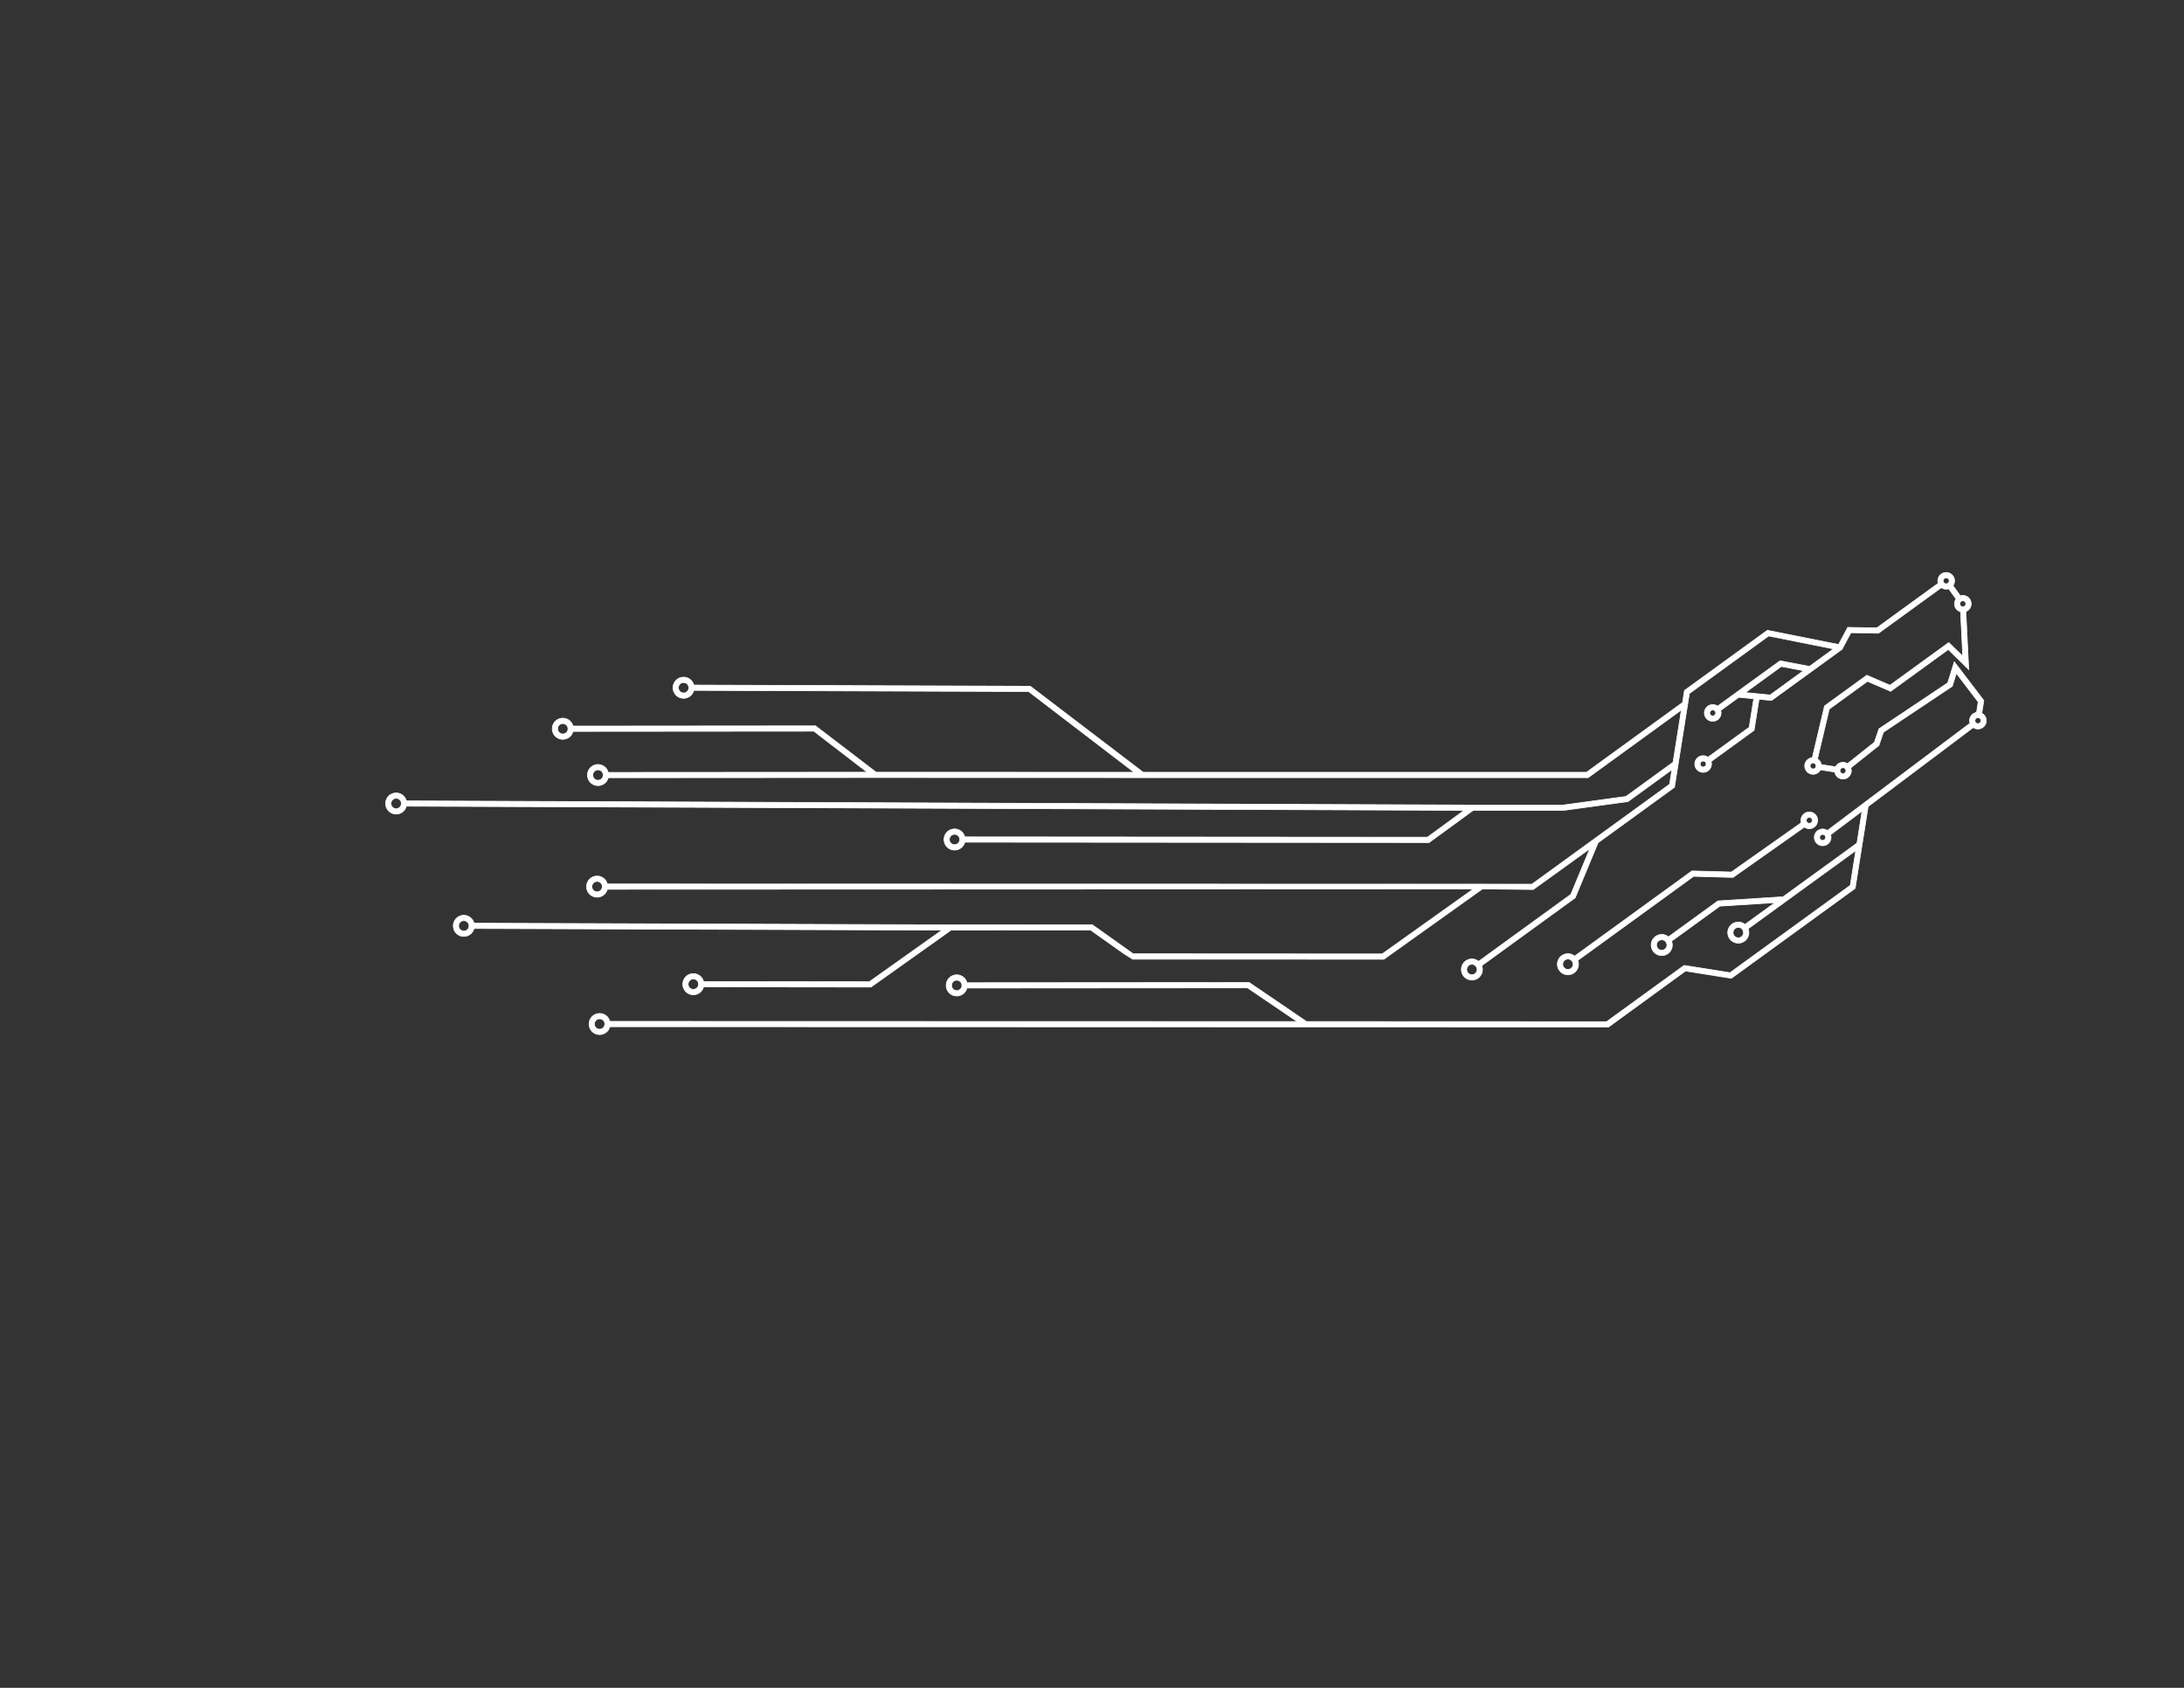 <?xml version="1.0" encoding="utf-8"?>
<!-- Generator: Adobe Illustrator 16.0.4, SVG Export Plug-In . SVG Version: 6.00 Build 0)  -->
<!DOCTYPE svg PUBLIC "-//W3C//DTD SVG 1.1//EN" "http://www.w3.org/Graphics/SVG/1.1/DTD/svg11.dtd">
<svg version="1.1" xmlns="http://www.w3.org/2000/svg" xmlns:xlink="http://www.w3.org/1999/xlink" x="0px" y="0px" width="792px"
	 height="612px" viewBox="0 0 792 612" enable-background="new 0 0 792 612" xml:space="preserve">
<rect x="0" y="0" width="792" height="612" fill="#333333" stroke="none"/>
<g id="back" display="none">
	<rect x="0" display="inline" width="792" height="612"/>
</g>
<g id="original" display="none">
	<g display="inline">
		<path fill="#479FD8" stroke="#479FD8" stroke-width="0.25" stroke-miterlimit="10" d="M583.33,372.33l27.89-20.246l16.626,2.643
			l13.09-9.498l-4.115,25.894L624,380.429l1.149,1.555l13.457-9.767l4.54-28.595l29.6-21.485l4.716-29.7l38.094-28.635
			c0.488,0.333,1.08,0.532,1.715,0.532c1.673,0,3.035-1.36,3.035-3.032c0-1.168-0.669-2.171-1.631-2.679l0.733-4.62l-10.714-14.046
			l-2.37,7.647l-24.94,16.656l-1.657,4.876l-9.76,7.767c-0.476-0.31-1.036-0.494-1.642-0.494c-1.167,0-2.169,0.666-2.678,1.636
			l-5.169-0.822c-0.153-0.873-0.667-1.611-1.387-2.064l4.271-18.047l13.864-10.066l8.406,3.623l20.877-15.158l7.428,7.248
			l-1.031-21.003c0.387-0.156,0.742-0.38,1.042-0.681c0.575-0.574,0.89-1.334,0.89-2.144c0-1.676-1.359-3.036-3.035-3.036
			c-0.313,0-0.613,0.058-0.9,0.152l-2.678-3.691c0.354-0.498,0.572-1.1,0.572-1.757c0-1.669-1.369-3.036-3.036-3.036
			c-1.683,0-3.043,1.366-3.043,3.036c0,0.321,0.062,0.615,0.151,0.901l-22.264,16.166l-10.543-0.19l-3.319,6.215l-25.823-5.147
			l-30.072,21.829l-0.693,4.368l-36.806,26.718l1.128,1.569l35.246-25.584l-3.008,18.952l-17.086,12.401l-23.488,3.213l0.243,1.916
			l23.99-3.28l15.911-11.55l-0.839,5.273l-50.515,36.665l1.146,1.561l20.441-14.837l-6.874,16.545l-33.448,24.282
			c-0.665-0.542-1.498-0.886-2.422-0.886c-2.116,0-3.833,1.723-3.833,3.84c0,2.114,1.717,3.836,3.833,3.836
			c2.117,0,3.833-1.723,3.833-3.836c0-0.493-0.1-0.958-0.271-1.394l33.885-24.594l8.295-19.97l27.718-20.12l5.397-33.994
			l28.738-20.864l23.528,4.69l-8.73,6.338l-10.647-2.039l-22.666,16.454c-0.494-0.358-1.1-0.57-1.753-0.57
			c-1.677,0-3.038,1.366-3.038,3.036c0,1.676,1.361,3.036,3.038,3.036c1.67,0,3.038-1.36,3.038-3.036
			c0-0.316-0.063-0.613-0.158-0.896l6.591-4.785l5.398,0.527l-1.646,10.356l-14.944,10.846c-0.498-0.351-1.098-0.564-1.755-0.564
			c-1.672,0-3.032,1.359-3.032,3.036c0,1.671,1.36,3.031,3.032,3.031c1.677,0,3.036-1.36,3.036-3.031
			c0-0.314-0.058-0.615-0.152-0.901l15.601-11.322l1.789-11.266l4.545,0.438l25.557-18.546l3.21-6.01l10.007,0.184L704,213.069
			c0.494,0.353,1.101,0.566,1.761,0.566c0.313,0,0.61-0.058,0.896-0.15l2.675,3.692c-0.351,0.495-0.564,1.095-0.564,1.754
			c0,1.388,0.941,2.543,2.207,2.906l0.79,16.099l-5.07-4.949l-21.308,15.474l-8.41-3.627l-15.333,11.129l-4.436,18.755
			c-1.539,0.144-2.755,1.428-2.755,3.006c0,1.674,1.362,3.036,3.036,3.036c1.168,0,2.172-0.668,2.68-1.631l5.17,0.824
			c0.242,1.426,1.486,2.532,2.987,2.532c1.67,0,3.036-1.366,3.036-3.036c0-0.369-0.077-0.707-0.194-1.031l10.204-8.128l1.632-4.786
			l24.971-16.672l1.455-4.714l7.941,10.399l-0.604,3.796c-1.432,0.241-2.531,1.481-2.531,2.987c0,0.329,0.065,0.643,0.166,0.942
			l-51.72,38.893c-0.49-0.34-1.08-0.539-1.714-0.539c-1.677,0-3.037,1.362-3.037,3.039c0,1.673,1.36,3.036,3.037,3.036
			c1.669,0,3.035-1.362,3.035-3.036c0-0.335-0.072-0.649-0.168-0.95l11.406-8.576l-1.845,11.616l-26.782,19.442l-23.633,1.505
			l-17.945,13.025c-0.662-0.54-1.502-0.882-2.422-0.882c-2.115,0-3.841,1.719-3.841,3.836c0,2.113,1.726,3.84,3.841,3.84
			c2.118,0,3.835-1.727,3.835-3.84c0-0.489-0.101-0.958-0.269-1.39l17.487-12.696l20.016-1.272l-10.888,7.901
			c-0.659-0.542-1.494-0.882-2.417-0.882c-2.117,0-3.84,1.718-3.84,3.837c0,2.115,1.723,3.838,3.84,3.838
			c2.116,0,3.838-1.723,3.838-3.838c0-0.492-0.106-0.961-0.275-1.393l39.024-28.33l-2.001,12.613l-29.271,21.252l-14.329,10.395
			l-16.633-2.639l-28.55,20.719 M534.517,353.291c-0.229,0.096-0.482,0.146-0.742,0.146c-0.268,0-0.513-0.05-0.742-0.146
			c-0.681-0.29-1.16-0.969-1.16-1.753c0-0.79,0.479-1.467,1.16-1.754c0.229-0.097,0.475-0.148,0.742-0.148
			c0.993,0,1.784,0.769,1.868,1.742c0.005,0.051,0.036,0.101,0.036,0.16C535.679,352.322,535.199,353.001,534.517,353.291
			 M621.721,259.396c-0.027,0.025-0.058,0.039-0.085,0.06c-0.162,0.095-0.336,0.16-0.534,0.16c-0.61,0-1.104-0.495-1.104-1.104
			c0-0.144,0.034-0.278,0.08-0.4c0.035-0.081,0.085-0.145,0.134-0.218c0.022-0.031,0.035-0.065,0.066-0.096
			c0.165-0.188,0.388-0.31,0.646-0.352c0.06-0.011,0.115-0.034,0.177-0.034c0.605,0,1.1,0.491,1.1,1.1
			C622.202,258.884,622,259.198,621.721,259.396 M618.604,277.518L618.604,277.518c-0.076,0.16-0.203,0.296-0.356,0.396
			c-0.026,0.024-0.052,0.039-0.084,0.056c-0.162,0.094-0.333,0.162-0.537,0.162c-0.605,0-1.099-0.488-1.099-1.099
			c0-0.145,0.026-0.277,0.08-0.397c0.029-0.083,0.084-0.149,0.126-0.218c0.023-0.034,0.044-0.072,0.072-0.096
			c0.161-0.19,0.385-0.31,0.64-0.356c0.063-0.013,0.117-0.037,0.181-0.037c0.608,0,1.104,0.493,1.104,1.104
			C618.73,277.208,618.675,277.366,618.604,277.518 M641.905,251.991l-8.969-0.873l13.04-9.466l8.048,1.539L641.905,251.991z
			 M705.761,211.703c-0.611,0-1.106-0.493-1.106-1.104c0-0.352,0.182-0.653,0.44-0.856c0.011-0.004,0.015-0.008,0.025-0.013
			c0.184-0.141,0.393-0.23,0.641-0.23c0.353,0,0.653,0.179,0.855,0.446c0.005,0.004,0.009,0.009,0.014,0.02
			c0.139,0.183,0.23,0.391,0.23,0.634C706.861,211.21,706.368,211.703,705.761,211.703 M710.703,218.932
			c0-0.608,0.492-1.103,1.101-1.103c0.175,0,0.34,0.055,0.484,0.125c0.164,0.081,0.295,0.203,0.401,0.352
			c0.019,0.03,0.04,0.053,0.06,0.09c0.09,0.158,0.154,0.333,0.154,0.531v0.004c0,0.167-0.042,0.32-0.106,0.461
			c-0.178,0.371-0.551,0.638-0.993,0.638C711.195,220.031,710.703,219.538,710.703,218.932 M657.831,278.755L657.831,278.755
			c-0.107,0.039-0.223,0.075-0.342,0.075c-0.125,0-0.241-0.032-0.353-0.079c-0.103-0.028-0.189-0.088-0.274-0.148
			c-0.216-0.151-0.365-0.371-0.423-0.638c-0.018-0.077-0.053-0.151-0.053-0.241c0-0.141,0.035-0.271,0.082-0.388
			c0.155-0.415,0.553-0.711,1.021-0.711c0.61,0,1.1,0.491,1.1,1.099C658.588,278.215,658.268,278.616,657.831,278.755
			 M668.326,280.549c-0.132,0-0.245-0.028-0.358-0.076c-0.103-0.034-0.188-0.085-0.275-0.147c-0.275-0.199-0.47-0.51-0.47-0.877
			c0-0.611,0.495-1.104,1.104-1.104c0.605,0,1.1,0.493,1.1,1.104C669.425,280.056,668.931,280.549,668.326,280.549 M661.601,304.508
			c-0.032,0.028-0.063,0.047-0.096,0.064c-0.163,0.099-0.34,0.163-0.538,0.163c-0.462,0-0.855-0.275-1.017-0.667
			c-0.059-0.135-0.087-0.282-0.087-0.432c0-0.145,0.028-0.275,0.08-0.397c0.031-0.077,0.08-0.141,0.122-0.207
			c0.03-0.037,0.042-0.075,0.07-0.102c0.074-0.092,0.167-0.162,0.269-0.227c0,0,0.006,0,0.006-0.004
			c0.107-0.06,0.226-0.1,0.357-0.13c0.062-0.009,0.126-0.032,0.199-0.032c0.605,0,1.099,0.491,1.099,1.1
			C662.066,304.003,661.876,304.306,661.601,304.508 M604.37,343.394c-0.291,0.683-0.966,1.161-1.756,1.161
			c-0.522,0-1.003-0.213-1.345-0.555c-0.342-0.346-0.56-0.819-0.56-1.347c0-1.052,0.856-1.902,1.904-1.902
			c0.004,0,0.008,0.004,0.016,0.004c0.267,0.004,0.513,0.058,0.742,0.153c0.621,0.271,1.049,0.878,1.113,1.584
			c0.004,0.051,0.031,0.107,0.031,0.16C604.516,342.913,604.466,343.165,604.37,343.394 M632.278,338.151
			c0,1.047-0.847,1.901-1.899,1.901c-1.051,0-1.9-0.854-1.9-1.901c0-1.053,0.85-1.901,1.9-1.901c0.993,0,1.782,0.767,1.871,1.738
			c0.003,0.025,0.003,0.055,0.012,0.079C632.261,338.095,632.278,338.119,632.278,338.151 M718.098,262.007
			c-0.076,0.092-0.171,0.16-0.271,0.218l-0.006,0.004c-0.111,0.068-0.226,0.106-0.352,0.132c-0.068,0.009-0.127,0.039-0.198,0.039
			c-0.604,0-1.1-0.496-1.1-1.1c0-0.241,0.091-0.451,0.218-0.63l0,0c0.202-0.279,0.512-0.474,0.882-0.474
			c0.607,0,1.103,0.493,1.103,1.104c0,0.139-0.035,0.271-0.081,0.397c-0.03,0.077-0.081,0.134-0.125,0.207
			C718.139,261.935,718.126,261.977,718.098,262.007"/>
		<path fill="#479FD8" stroke="#479FD8" stroke-width="0.25" stroke-miterlimit="10" d="M614.157,317.753l14.293,0.393
			l25.882-18.255c0.504,0.368,1.114,0.594,1.78,0.594c1.678,0,3.036-1.361,3.036-3.036c0-1.673-1.358-3.041-3.036-3.041
			c-1.67,0.005-3.032,1.367-3.032,3.041c0,0.301,0.06,0.581,0.137,0.856l-25.354,17.889l-14.312-0.396l-42.535,30.879
			c-0.665-0.544-1.496-0.883-2.421-0.883c-2.111,0-3.838,1.718-3.838,3.836c0,2.116,1.727,3.839,3.838,3.839
			c2.117,0,3.838-1.723,3.838-3.839c0-0.491-0.101-0.96-0.275-1.392L614.157,317.753z M655.151,296.945L655.151,296.945
			c0.086-0.158,0.208-0.291,0.353-0.393c0.028-0.019,0.054-0.032,0.083-0.053c0.159-0.09,0.333-0.154,0.525-0.154
			c0.613,0,1.106,0.495,1.106,1.104c0,0.141-0.028,0.275-0.084,0.397c-0.034,0.087-0.087,0.156-0.133,0.222
			c-0.026,0.035-0.04,0.069-0.064,0.096c-0.204,0.235-0.487,0.384-0.825,0.384c-0.604,0-1.097-0.495-1.097-1.099
			C655.015,297.263,655.073,297.101,655.151,296.945 M569.333,351.38c-0.224,0.097-0.478,0.148-0.737,0.148
			c-0.263,0-0.513-0.051-0.743-0.148c-0.681-0.292-1.157-0.965-1.157-1.75s0.477-1.465,1.157-1.755
			c0.23-0.098,0.48-0.146,0.743-0.146c0.99,0,1.784,0.765,1.866,1.738c0.006,0.054,0.033,0.103,0.033,0.163
			C570.495,350.415,570.019,351.087,569.333,351.38"/>
		<path fill="#479FD8" d="M105.251,357.059c-2.023,11.324-7.511,17.946-19.558,17.946c-9.897,0-16.099-5.783-14.846-16.812
			c0-0.66,0.06-1.313,0.179-2.031l4.174-23.55h7.338l-4.001,22.538c-0.175,0.775-0.237,1.429-0.237,2.09
			c-0.655,6.792,1.734,10.907,8.223,10.907c7.28,0,10.378-5.186,11.69-12.581l4.053-22.954h7.28L105.251,357.059z"/>
		<polygon fill="#479FD8" points="143.039,374.35 125.153,344.659 119.963,374.35 113.104,374.35 120.441,332.61 126.286,332.61 
			144.173,362.364 149.358,332.61 156.218,332.61 148.884,374.35 		"/>
		<polygon fill="#479FD8" points="168.722,332.612 176.06,332.612 168.722,374.352 161.392,374.352 		"/>
		<path fill="#479FD8" d="M205.681,331.953c11.746,0,20.096,7.401,20.096,19.147c0,13.352-9.125,23.904-23.673,23.904
			c-13.472,0-20.627-8.644-20.627-19.438C181.476,342.395,190.957,331.953,205.681,331.953 M202.402,368.147
			c9.182,0,15.441-6.738,15.441-16.453c0-7.692-4.949-12.88-12.818-12.88c-9.3,0-15.625,7.092-15.625,16.336
			C189.4,363.14,194.829,368.147,202.402,368.147"/>
		<polygon fill="#479FD8" points="260.223,374.35 242.337,344.659 237.145,374.35 230.29,374.35 237.625,332.61 243.471,332.61 
			261.354,362.364 266.542,332.61 273.399,332.61 266.068,374.35 		"/>
		<polygon fill="#479FD8" points="294.373,374.467 288.828,374.467 279.046,332.612 286.505,332.612 293.301,363.496 
			310.776,332.612 318.463,332.612 		"/>
		<polygon fill="#479FD8" points="325.008,332.612 332.343,332.612 325.008,374.352 317.675,374.352 		"/>
		<polygon fill="#479FD8" points="344.796,332.612 352.131,332.612 345.992,367.497 365.184,367.497 363.996,374.352 
			337.459,374.352 		"/>
		<polygon fill="#479FD8" points="377.874,332.612 385.212,332.612 379.065,367.497 398.264,367.497 397.071,374.352 
			370.539,374.352 		"/>
		<polygon fill="#479FD8" points="410.957,332.612 435.4,332.612 434.205,339.467 417.101,339.467 415.25,349.902 430.57,349.902 
			429.381,356.758 414.061,356.758 412.148,367.497 429.853,367.497 428.662,374.352 403.62,374.352 		"/>
		<polygon fill="#479FD8" points="480.404,356.523 461.028,356.523 457.864,374.352 450.533,374.352 457.864,332.612 465.2,332.612 
			462.217,349.662 481.595,349.662 484.578,332.612 491.85,332.612 484.521,374.352 477.243,374.352 		"/>
		<path fill="#479FD8" d="M499.05,344.298c0-6.441,5.187-12.342,15.025-12.342c5.069,0,9.187,1.964,11.33,4.654l-4.473,5.12
			c-1.671-1.727-4.054-2.917-7.272-2.917c-4.352,0-6.74,2.208-6.74,4.949c0,7.336,15.504,6.734,15.504,18.542
			c0,7.452-5.607,12.696-14.551,12.696c-6.734,0-11.746-2.976-13.534-7.028l4.711-4.657c1.964,3.1,5.068,4.83,8.823,4.83
			c3.643,0,6.683-1.785,6.683-5.126C514.556,355.624,499.05,355.866,499.05,344.298"/>
		<polygon fill="#479FD8" points="625.528,387.214 621.696,387.214 617.859,387.214 621.696,387.214 		"/>
		<circle fill="none" stroke="#479FD8" stroke-width="2" stroke-miterlimit="10" cx="139.174" cy="308.578" r="3.633"/>
		<path fill="none" stroke="#479FD8" stroke-width="2" stroke-miterlimit="10" d="M273.967,312.239c0-2.005-1.625-3.631-3.629-3.631
			c-2.007,0-3.632,1.626-3.632,3.631c0,2.009,1.625,3.634,3.632,3.634C272.343,315.873,273.967,314.248,273.967,312.239z"/>
		<path fill="none" stroke="#479FD8" stroke-width="2" stroke-miterlimit="10" d="M348.318,299.615c0-2.004-1.626-3.633-3.63-3.633
			c-2.012,0-3.634,1.629-3.634,3.633c0,2.009,1.622,3.629,3.634,3.629C346.692,303.245,348.318,301.625,348.318,299.615z"/>
		<path fill="none" stroke="#479FD8" stroke-width="2" stroke-miterlimit="10" d="M512.278,293.471
			c-11.201,11.089-9.257,9.161-18.966,18.768H386.561"/>
		<path fill="none" stroke="#479FD8" stroke-width="2" stroke-miterlimit="10" d="M386.559,312.239c0-2.005-1.625-3.631-3.629-3.631
			c-2.012,0-3.631,1.626-3.631,3.631c0,2.009,1.619,3.634,3.631,3.634C384.934,315.873,386.559,314.248,386.559,312.239z"/>
		<path fill="none" stroke="#479FD8" stroke-width="2" stroke-miterlimit="10" d="M594.865,383.38
			c-11.2,11.091-9.255,9.163-18.968,18.77H469.149"/>
		<path fill="none" stroke="#479FD8" stroke-width="2" stroke-miterlimit="10" d="M469.147,402.15c0-2.007-1.627-3.635-3.631-3.635
			c-2.009,0-3.632,1.628-3.632,3.635c0,2.008,1.623,3.63,3.632,3.63C467.52,405.78,469.147,404.158,469.147,402.15z"/>
		<path fill="none" stroke="#479FD8" stroke-width="2" stroke-miterlimit="10" d="M301.497,383.38c0-2.01-1.623-3.629-3.631-3.629
			c-2.005,0-3.632,1.62-3.632,3.629c0,2.004,1.627,3.631,3.632,3.631C299.874,387.011,301.497,385.385,301.497,383.38z"/>
		<path fill="none" stroke="#479FD8" stroke-width="2" stroke-miterlimit="10" d="M539.045,373.724c0-2.005-1.624-3.631-3.631-3.631
			c-2.012,0-3.632,1.626-3.632,3.631c0,2.004,1.62,3.631,3.632,3.631C537.421,377.355,539.045,375.729,539.045,373.724z"/>
		<path fill="none" stroke="#479FD8" stroke-width="2" stroke-miterlimit="10" d="M556.285,321.24l-3.737,2.744H232.457
			c-7.831-7.308-8.64-8.065-16.462-15.375h-73.188"/>
		<path fill="none" stroke="#479FD8" stroke-width="2" stroke-miterlimit="10" d="M567.222,292.846l-4.869,0.624H375.477
			c-7.544,7.466-11.418,11.302-18.966,18.768h-82.544"/>
		<polyline fill="none" stroke="#479FD8" stroke-width="2" stroke-miterlimit="10" points="625.355,380.635 621.585,383.38 
			301.497,383.38 		"/>
		<polyline fill="none" stroke="#479FD8" stroke-width="2" stroke-miterlimit="10" points="574.699,281.676 571.595,283.921 
			571.592,283.924 361.564,283.924 347.615,297.728 		"/>
		<polyline fill="none" stroke="#479FD8" stroke-width="2" stroke-miterlimit="10" points="583.535,370.98 579.796,373.724 
			538.141,373.724 		"/>
	</g>
</g>
<g id="new" display="none">
	<path display="inline" fill="#479FD8" stroke="#479FD8" stroke-width="0.25" stroke-miterlimit="10" d="M614.157,317.753
		l14.293,0.393l25.882-18.255c0.504,0.368,1.114,0.594,1.78,0.594c1.678,0,3.036-1.361,3.036-3.036c0-1.673-1.358-3.041-3.036-3.041
		c-1.67,0.005-3.032,1.367-3.032,3.041c0,0.301,0.06,0.581,0.137,0.856l-25.354,17.889l-14.312-0.396l-42.535,30.879
		c-0.665-0.544-1.496-0.883-2.421-0.883c-2.111,0-3.838,1.718-3.838,3.836c0,2.116,1.727,3.839,3.838,3.839
		c2.117,0,3.838-1.723,3.838-3.839c0-0.491-0.101-0.96-0.275-1.392L614.157,317.753z M655.151,296.945L655.151,296.945
		c0.086-0.158,0.208-0.291,0.353-0.393c0.028-0.019,0.054-0.032,0.083-0.053c0.159-0.09,0.333-0.154,0.525-0.154
		c0.613,0,1.106,0.495,1.106,1.104c0,0.141-0.028,0.275-0.084,0.397c-0.034,0.087-0.087,0.156-0.133,0.222
		c-0.026,0.035-0.04,0.069-0.064,0.096c-0.204,0.235-0.487,0.384-0.825,0.384c-0.604,0-1.097-0.495-1.097-1.099
		C655.015,297.263,655.073,297.101,655.151,296.945 M569.333,351.38c-0.224,0.097-0.478,0.148-0.737,0.148
		c-0.263,0-0.513-0.051-0.743-0.148c-0.681-0.292-1.157-0.965-1.157-1.75s0.477-1.465,1.157-1.755
		c0.23-0.098,0.48-0.146,0.743-0.146c0.99,0,1.784,0.765,1.866,1.738c0.006,0.054,0.033,0.103,0.033,0.163
		C570.495,350.415,570.019,351.087,569.333,351.38"/>
	<path display="inline" fill="#479FD8" stroke="#479FD8" stroke-width="0.25" stroke-miterlimit="10" d="M718.675,258.622
		l0.733-4.62l-10.714-14.046l-2.37,7.647l-24.94,16.656l-1.657,4.876l-9.76,7.767c-0.476-0.31-1.036-0.494-1.642-0.494
		c-1.167,0-2.169,0.666-2.678,1.636l-5.169-0.822c-0.153-0.873-0.667-1.611-1.387-2.064l4.271-18.047l13.864-10.066l8.406,3.623
		l20.877-15.158l7.428,7.248l-1.031-21.003c0.387-0.156,0.742-0.38,1.042-0.681c0.575-0.574,0.89-1.334,0.89-2.144
		c0-1.676-1.359-3.036-3.035-3.036c-0.313,0-0.613,0.058-0.9,0.152l-2.678-3.691c0.354-0.498,0.572-1.1,0.572-1.757
		c0-1.669-1.369-3.036-3.036-3.036c-1.683,0-3.043,1.366-3.043,3.036c0,0.321,0.062,0.615,0.151,0.901l-22.264,16.166l-10.543-0.19
		l-3.319,6.215l-25.823-5.147l-30.072,21.829l-0.693,4.368l-34.849,25.298l-160.729-0.006l-40.949-31.216l-225.3,0.075
		c-0.112-0.451-0.308-0.891-0.597-1.286c-1.246-1.712-3.65-2.091-5.362-0.846c-1.707,1.243-2.089,3.651-0.843,5.363
		s3.654,2.085,5.36,0.842c0.748-0.544,1.22-1.308,1.438-2.139l224.71-0.073l38.256,29.278l-139.239-0.027l-21.995-16.812
		l-87.938,0.075c-0.112-0.451-0.308-0.891-0.597-1.286c-1.246-1.712-3.65-2.091-5.362-0.846c-1.707,1.243-2.089,3.651-0.843,5.363
		s3.654,2.085,5.36,0.842c0.748-0.544,1.22-1.308,1.438-2.139l87.349-0.073l19.349,14.875l-89.09-0.039
		c-0.218-0.831-0.689-1.595-1.438-2.139c-1.706-1.243-4.114-0.87-5.36,0.842s-0.864,4.12,0.843,5.363
		c1.712,1.245,4.116,0.866,5.362-0.846c0.289-0.396,0.484-0.835,0.597-1.286l91.605,0.041l3.254,0.001l139.525,0.028h2.788
		l156.935,0.005l2.095,0l2.668-1.937l31.128-22.595l-3.008,18.952l-17.086,12.401l-22.776,3.116l-39.162-0.005l-3.27,0l-62.19-0.008
		L191.24,291.84c-0.218-0.831-0.689-1.595-1.438-2.139c-1.706-1.243-4.114-0.87-5.36,0.842s-0.864,4.12,0.843,5.363
		c1.712,1.246,4.116,0.866,5.362-0.846c0.289-0.396,0.484-0.835,0.597-1.286l268.338,0.059l-13.312,9.732l-243.152-0.073
		c-0.218-0.831-0.689-1.595-1.438-2.139c-1.706-1.243-4.114-0.87-5.36,0.842s-0.864,4.12,0.843,5.363
		c1.712,1.246,4.116,0.866,5.362-0.846c0.289-0.396,0.484-0.835,0.597-1.286l243.742,0.075l15.992-11.667l64.27,0.009h0.961
		l38.854,0.005l23.434-3.204l15.911-11.55l-0.839,5.273l-49.911,36.227l-335.311-0.073c-0.218-0.831-0.689-1.595-1.438-2.139
		c-1.706-1.243-4.114-0.87-5.36,0.842s-0.864,4.12,0.843,5.363c1.712,1.246,4.116,0.866,5.362-0.846
		c0.289-0.396,0.484-0.835,0.597-1.286l314.062-0.12L501.25,345.89l-90.33-0.054l-14.829-10.538l-48.473,0.035l-3.287,0.001
		l-109.195,0.04c-0.112-0.451-0.308-0.891-0.597-1.286c-1.246-1.712-3.65-2.091-5.362-0.846c-1.707,1.243-2.089,3.651-0.843,5.363
		s3.654,2.085,5.36,0.842c0.748-0.544,1.22-1.308,1.438-2.139l106.471-0.038l-26.353,18.702l-60.12-0.073
		c-0.218-0.831-0.689-1.595-1.438-2.139c-1.706-1.243-4.114-0.87-5.36,0.842s-0.864,4.12,0.843,5.363
		c1.712,1.245,4.116,0.866,5.362-0.846c0.289-0.396,0.484-0.835,0.597-1.286l60.71,0.075l29.048-20.64l50.604-0.034l12.129,8.596
		l3.113,1.969l1.726,0.001l89.379,0.025l35.721-25.488l18.469,0.194l20.486-14.776l-6.874,16.545l-33.448,24.282
		c-0.665-0.542-1.498-0.886-2.422-0.886c-2.116,0-3.833,1.723-3.833,3.84c0,2.114,1.717,3.836,3.833,3.836
		c2.117,0,3.833-1.723,3.833-3.836c0-0.493-0.1-0.958-0.271-1.394l33.885-24.594l8.295-19.97l27.718-20.12l5.397-33.994
		l28.738-20.864l23.528,4.69l-8.73,6.338l-10.647-2.039l-22.666,16.454c-0.494-0.358-1.1-0.57-1.753-0.57
		c-1.677,0-3.038,1.366-3.038,3.036c0,1.676,1.361,3.036,3.038,3.036c1.67,0,3.038-1.36,3.038-3.036
		c0-0.316-0.063-0.613-0.158-0.896l6.591-4.785l5.398,0.527l-1.646,10.356l-14.944,10.846c-0.498-0.351-1.098-0.564-1.755-0.564
		c-1.672,0-3.032,1.359-3.032,3.036c0,1.671,1.36,3.031,3.032,3.031c1.677,0,3.036-1.36,3.036-3.031
		c0-0.314-0.058-0.615-0.152-0.901l15.601-11.322l1.789-11.266l4.545,0.438l25.557-18.546l3.21-6.01l10.007,0.184L704,213.069
		c0.494,0.353,1.101,0.566,1.761,0.566c0.313,0,0.61-0.058,0.896-0.15l2.675,3.692c-0.351,0.495-0.564,1.095-0.564,1.754
		c0,1.388,0.941,2.543,2.207,2.906l0.79,16.099l-5.07-4.949l-21.308,15.474l-8.41-3.627l-15.333,11.129l-4.436,18.755
		c-1.539,0.144-2.755,1.428-2.755,3.006c0,1.674,1.362,3.036,3.036,3.036c1.168,0,2.172-0.668,2.68-1.631l5.17,0.824
		c0.242,1.426,1.486,2.532,2.987,2.532c1.67,0,3.036-1.366,3.036-3.036c0-0.369-0.077-0.707-0.194-1.031l10.204-8.128l1.632-4.786
		l24.971-16.672l1.455-4.714l7.941,10.399l-0.604,3.796c-1.432,0.241-2.531,1.481-2.531,2.987c0,0.329,0.065,0.643,0.166,0.942
		l-51.72,38.893c-0.49-0.34-1.08-0.539-1.714-0.539c-1.677,0-3.037,1.362-3.037,3.039c0,1.673,1.36,3.036,3.037,3.036
		c1.669,0,3.035-1.362,3.035-3.036c0-0.335-0.072-0.649-0.168-0.95l11.406-8.576l-1.845,11.616l-26.782,19.442l-23.633,1.505
		l-17.945,13.025c-0.662-0.54-1.502-0.882-2.422-0.882c-2.115,0-3.841,1.719-3.841,3.836c0,2.113,1.726,3.84,3.841,3.84
		c2.118,0,3.835-1.727,3.835-3.84c0-0.489-0.101-0.958-0.269-1.39l17.487-12.696l20.016-1.272l-10.888,7.901
		c-0.659-0.542-1.494-0.882-2.417-0.882c-2.117,0-3.84,1.718-3.84,3.837c0,2.115,1.723,3.838,3.84,3.838
		c2.116,0,3.838-1.723,3.838-3.838c0-0.492-0.106-0.961-0.275-1.393l39.024-28.33l-2.001,12.613l-29.271,21.252l-14.329,10.395
		l-16.633-2.639l-28.109,20.4l-108.837-0.046l-20.794-14.146l-102.342,0.075c-0.111-0.451-0.307-0.891-0.596-1.286
		c-1.246-1.712-3.65-2.091-5.363-0.846c-1.707,1.243-2.088,3.651-0.842,5.363s3.654,2.085,5.359,0.842
		c0.748-0.544,1.221-1.308,1.438-2.139l101.752-0.073l17.991,12.213l-200.515-0.063c-0.218-0.831-0.689-1.595-1.438-2.139
		c-1.706-1.243-4.114-0.87-5.36,0.842s-0.864,4.12,0.843,5.363c1.712,1.246,4.116,0.866,5.362-0.846
		c0.289-0.396,0.484-0.835,0.597-1.286l224.29,0.075l-0.002-0.007l89.168,0.04l27.887-20.303l16.626,2.643l13.09-9.498l2.212-1.608
		l29.6-21.485l4.716-29.7l38.094-28.635c0.488,0.333,1.08,0.532,1.715,0.532c1.673,0,3.035-1.36,3.035-3.032
		C720.306,260.133,719.637,259.129,718.675,258.622z M145.748,251.4c-0.213,0.154-0.443,0.263-0.688,0.319
		c-0.72,0.167-1.506-0.103-1.968-0.737c-0.463-0.636-0.474-1.46-0.095-2.097c0.129-0.214,0.302-0.401,0.514-0.557
		c0.21-0.152,0.445-0.261,0.683-0.314c0.728-0.168,1.508,0.096,1.971,0.731c0.034,0.048,0.041,0.103,0.068,0.15
		C146.739,249.731,146.547,250.817,145.748,251.4z M159.538,265.776c-0.213,0.154-0.443,0.263-0.688,0.319
		c-0.72,0.167-1.506-0.103-1.968-0.737c-0.463-0.636-0.474-1.46-0.095-2.097c0.129-0.214,0.302-0.401,0.514-0.557
		c0.21-0.152,0.445-0.261,0.683-0.314c0.728-0.168,1.508,0.096,1.971,0.731c0.034,0.048,0.041,0.103,0.068,0.15
		C160.529,264.107,160.337,265.193,159.538,265.776z M177.631,281.895c-0.027,0.048-0.034,0.103-0.068,0.15
		c-0.463,0.636-1.243,0.899-1.971,0.731c-0.237-0.054-0.473-0.162-0.683-0.314c-0.212-0.155-0.385-0.343-0.514-0.557
		c-0.379-0.637-0.368-1.461,0.095-2.097c0.462-0.635,1.248-0.904,1.968-0.737c0.244,0.057,0.475,0.165,0.688,0.319
		C177.945,279.974,178.137,281.06,177.631,281.895z M189.149,293.77c-0.027,0.048-0.034,0.103-0.068,0.15
		c-0.463,0.636-1.243,0.899-1.971,0.731c-0.237-0.054-0.473-0.162-0.683-0.314c-0.212-0.155-0.385-0.343-0.514-0.557
		c-0.379-0.637-0.368-1.461,0.095-2.097c0.462-0.635,1.248-0.904,1.968-0.737c0.244,0.057,0.475,0.165,0.688,0.319
		C189.464,291.849,189.655,292.935,189.149,293.77z M201.027,305.421c-0.027,0.048-0.034,0.103-0.068,0.15
		c-0.463,0.636-1.243,0.899-1.971,0.731c-0.237-0.054-0.473-0.162-0.683-0.314c-0.212-0.155-0.385-0.343-0.514-0.557
		c-0.379-0.637-0.368-1.461,0.095-2.097c0.462-0.635,1.248-0.904,1.968-0.737c0.244,0.057,0.475,0.165,0.688,0.319
		C201.342,303.5,201.533,304.586,201.027,305.421z M218.134,322.452c-0.027,0.048-0.034,0.103-0.068,0.15
		c-0.463,0.636-1.243,0.899-1.971,0.731c-0.237-0.054-0.473-0.162-0.683-0.314c-0.212-0.155-0.385-0.343-0.514-0.557
		c-0.379-0.637-0.368-1.461,0.095-2.097c0.462-0.635,1.248-0.904,1.968-0.737c0.244,0.057,0.475,0.165,0.688,0.319
		C218.448,320.531,218.64,321.617,218.134,322.452z M232.556,337.881c-0.213,0.154-0.443,0.263-0.688,0.319
		c-0.72,0.167-1.506-0.103-1.968-0.737c-0.463-0.636-0.474-1.46-0.095-2.097c0.129-0.214,0.302-0.401,0.514-0.557
		c0.21-0.152,0.445-0.261,0.683-0.314c0.728-0.168,1.508,0.096,1.971,0.731c0.034,0.048,0.041,0.103,0.068,0.15
		C233.547,336.212,233.355,337.298,232.556,337.881z M253.04,357.828c-0.027,0.048-0.034,0.103-0.068,0.15
		c-0.463,0.636-1.243,0.899-1.971,0.731c-0.237-0.054-0.473-0.162-0.683-0.314c-0.212-0.155-0.385-0.343-0.514-0.557
		c-0.379-0.637-0.368-1.461,0.095-2.097c0.462-0.635,1.248-0.904,1.968-0.737c0.244,0.057,0.475,0.165,0.688,0.319
		C253.354,355.907,253.545,356.993,253.04,357.828z M534.517,353.291c-0.229,0.096-0.482,0.146-0.742,0.146
		c-0.268,0-0.513-0.05-0.742-0.146c-0.681-0.29-1.16-0.969-1.16-1.753c0-0.79,0.479-1.467,1.16-1.754
		c0.229-0.097,0.475-0.148,0.742-0.148c0.993,0,1.784,0.769,1.868,1.742c0.005,0.051,0.036,0.101,0.036,0.16
		C535.679,352.322,535.199,353.001,534.517,353.291z M621.721,259.396c-0.027,0.025-0.058,0.039-0.085,0.06
		c-0.162,0.095-0.336,0.16-0.534,0.16c-0.61,0-1.104-0.495-1.104-1.104c0-0.144,0.034-0.278,0.08-0.4
		c0.035-0.081,0.085-0.145,0.134-0.218c0.022-0.031,0.035-0.065,0.066-0.096c0.165-0.188,0.388-0.31,0.646-0.352
		c0.06-0.011,0.115-0.034,0.177-0.034c0.605,0,1.1,0.491,1.1,1.1C622.202,258.884,622,259.198,621.721,259.396z M618.604,277.518
		c-0.076,0.16-0.203,0.296-0.356,0.396c-0.026,0.024-0.052,0.039-0.084,0.056c-0.162,0.094-0.333,0.162-0.537,0.162
		c-0.605,0-1.099-0.488-1.099-1.099c0-0.145,0.026-0.277,0.08-0.397c0.029-0.083,0.084-0.149,0.126-0.218
		c0.023-0.034,0.044-0.072,0.072-0.096c0.161-0.19,0.385-0.31,0.64-0.356c0.063-0.013,0.117-0.037,0.181-0.037
		c0.608,0,1.104,0.493,1.104,1.104C618.73,277.208,618.675,277.366,618.604,277.518z M641.905,251.991l-8.969-0.873l13.04-9.466
		l8.048,1.539L641.905,251.991z M705.761,211.703c-0.611,0-1.106-0.493-1.106-1.104c0-0.352,0.182-0.653,0.44-0.856
		c0.011-0.004,0.015-0.008,0.025-0.013c0.184-0.141,0.393-0.23,0.641-0.23c0.353,0,0.653,0.179,0.855,0.446
		c0.005,0.004,0.009,0.009,0.014,0.02c0.139,0.183,0.23,0.391,0.23,0.634C706.861,211.21,706.368,211.703,705.761,211.703z
		 M710.703,218.932c0-0.608,0.492-1.103,1.101-1.103c0.175,0,0.34,0.055,0.484,0.125c0.164,0.081,0.295,0.203,0.401,0.352
		c0.019,0.03,0.04,0.053,0.06,0.09c0.09,0.158,0.154,0.333,0.154,0.531v0.004c0,0.167-0.042,0.32-0.106,0.461
		c-0.178,0.371-0.551,0.638-0.993,0.638C711.195,220.031,710.703,219.538,710.703,218.932z M657.831,278.755
		c-0.107,0.039-0.223,0.075-0.342,0.075c-0.125,0-0.241-0.032-0.353-0.079c-0.103-0.028-0.189-0.088-0.274-0.148
		c-0.216-0.151-0.365-0.371-0.423-0.638c-0.018-0.077-0.053-0.151-0.053-0.241c0-0.141,0.035-0.271,0.082-0.388
		c0.155-0.415,0.553-0.711,1.021-0.711c0.61,0,1.1,0.491,1.1,1.099C658.588,278.215,658.268,278.616,657.831,278.755z
		 M668.326,280.549c-0.132,0-0.245-0.028-0.358-0.076c-0.103-0.034-0.188-0.085-0.275-0.147c-0.275-0.199-0.47-0.51-0.47-0.877
		c0-0.611,0.495-1.104,1.104-1.104c0.605,0,1.1,0.493,1.1,1.104C669.425,280.056,668.931,280.549,668.326,280.549z M661.601,304.508
		c-0.032,0.028-0.063,0.047-0.096,0.064c-0.163,0.099-0.34,0.163-0.538,0.163c-0.462,0-0.855-0.275-1.017-0.667
		c-0.059-0.135-0.087-0.282-0.087-0.432c0-0.145,0.028-0.275,0.08-0.397c0.031-0.077,0.08-0.141,0.122-0.207
		c0.03-0.037,0.042-0.075,0.07-0.102c0.074-0.092,0.167-0.162,0.269-0.227c0,0,0.006,0,0.006-0.004c0.107-0.06,0.226-0.1,0.357-0.13
		c0.062-0.009,0.126-0.032,0.199-0.032c0.605,0,1.099,0.491,1.099,1.1C662.066,304.003,661.876,304.306,661.601,304.508z
		 M604.37,343.394c-0.291,0.683-0.966,1.161-1.756,1.161c-0.522,0-1.003-0.213-1.345-0.555c-0.342-0.346-0.56-0.819-0.56-1.347
		c0-1.052,0.856-1.902,1.904-1.902c0.004,0,0.008,0.004,0.016,0.004c0.267,0.004,0.513,0.058,0.742,0.153
		c0.621,0.271,1.049,0.878,1.113,1.584c0.004,0.051,0.031,0.107,0.031,0.16C604.516,342.913,604.466,343.165,604.37,343.394z
		 M630.378,340.052c-1.051,0-1.9-0.854-1.9-1.901c0-1.053,0.85-1.901,1.9-1.901c0.993,0,1.782,0.767,1.871,1.738
		c0.003,0.025,0.003,0.055,0.012,0.079c0,0.027,0.017,0.051,0.017,0.083C632.278,339.198,631.431,340.052,630.378,340.052z
		 M348.069,358.842c-0.213,0.154-0.443,0.263-0.688,0.319c-0.719,0.167-1.506-0.103-1.967-0.737
		c-0.463-0.636-0.475-1.46-0.096-2.097c0.129-0.214,0.303-0.401,0.514-0.557c0.211-0.152,0.445-0.261,0.684-0.314
		c0.727-0.168,1.508,0.096,1.971,0.731c0.033,0.048,0.041,0.103,0.068,0.15C349.061,357.173,348.87,358.259,348.069,358.842z
		 M267.782,372.274c-0.027,0.048-0.034,0.103-0.068,0.15c-0.463,0.636-1.243,0.899-1.971,0.731
		c-0.237-0.054-0.473-0.162-0.683-0.314c-0.212-0.155-0.385-0.343-0.514-0.557c-0.379-0.637-0.368-1.461,0.095-2.097
		c0.462-0.635,1.248-0.904,1.968-0.737c0.244,0.057,0.475,0.165,0.688,0.319C268.097,370.354,268.288,371.439,267.782,372.274z
		 M718.292,261.698c-0.03,0.077-0.081,0.134-0.125,0.207c-0.028,0.03-0.041,0.072-0.069,0.103c-0.076,0.092-0.171,0.16-0.271,0.218
		l-0.006,0.004c-0.111,0.068-0.226,0.106-0.352,0.132c-0.068,0.009-0.127,0.039-0.198,0.039c-0.604,0-1.1-0.496-1.1-1.1
		c0-0.241,0.091-0.451,0.218-0.63c0.202-0.279,0.512-0.474,0.882-0.474c0.607,0,1.103,0.493,1.103,1.104
		C718.374,261.439,718.338,261.572,718.292,261.698z"/>
</g>
<g id="sporadic">
	<path fill="#FFFFFF" stroke="#FFFFFF" stroke-width="0.25" stroke-miterlimit="10" d="M614.157,317.753l14.293,0.393l25.882-18.255
		c0.504,0.368,1.114,0.594,1.78,0.594c1.678,0,3.036-1.361,3.036-3.036c0-1.673-1.358-3.041-3.036-3.041
		c-1.67,0.005-3.032,1.367-3.032,3.041c0,0.301,0.06,0.581,0.137,0.856l-25.354,17.889l-14.312-0.396l-42.535,30.879
		c-0.665-0.544-1.496-0.883-2.421-0.883c-2.111,0-3.838,1.718-3.838,3.836c0,2.116,1.727,3.839,3.838,3.839
		c2.117,0,3.838-1.723,3.838-3.839c0-0.491-0.101-0.96-0.275-1.392L614.157,317.753z M655.151,296.945L655.151,296.945
		c0.086-0.158,0.208-0.291,0.353-0.393c0.028-0.019,0.054-0.032,0.083-0.053c0.159-0.09,0.333-0.154,0.525-0.154
		c0.613,0,1.106,0.495,1.106,1.104c0,0.141-0.028,0.275-0.084,0.397c-0.034,0.087-0.087,0.156-0.133,0.222
		c-0.026,0.035-0.04,0.069-0.064,0.096c-0.204,0.235-0.487,0.384-0.825,0.384c-0.604,0-1.097-0.495-1.097-1.099
		C655.015,297.263,655.073,297.101,655.151,296.945 M569.333,351.38c-0.224,0.097-0.478,0.148-0.737,0.148
		c-0.263,0-0.513-0.051-0.743-0.148c-0.681-0.292-1.157-0.965-1.157-1.75s0.477-1.465,1.157-1.755
		c0.23-0.098,0.48-0.146,0.743-0.146c0.99,0,1.784,0.765,1.866,1.738c0.006,0.054,0.033,0.103,0.033,0.163
		C570.495,350.415,570.019,351.087,569.333,351.38"/>
	<path fill="#FFFFFF" stroke="#FFFFFF" stroke-width="0.25" stroke-miterlimit="10" d="M718.675,258.622l0.733-4.62l-10.714-14.046
		l-2.37,7.647l-24.94,16.656l-1.657,4.876l-9.76,7.767c-0.476-0.31-1.036-0.494-1.642-0.494c-1.167,0-2.169,0.666-2.678,1.636
		l-5.169-0.822c-0.153-0.873-0.667-1.611-1.387-2.064l4.271-18.047l13.864-10.066l8.406,3.623l20.877-15.158l7.428,7.248
		l-1.031-21.003c0.387-0.156,0.742-0.38,1.042-0.681c0.575-0.574,0.89-1.334,0.89-2.144c0-1.676-1.359-3.036-3.035-3.036
		c-0.313,0-0.613,0.058-0.9,0.152l-2.678-3.691c0.354-0.498,0.572-1.1,0.572-1.757c0-1.669-1.369-3.036-3.036-3.036
		c-1.683,0-3.043,1.366-3.043,3.036c0,0.321,0.062,0.615,0.151,0.901l-22.264,16.166l-10.543-0.19l-3.319,6.215l-25.823-5.147
		l-30.072,21.829l-0.693,4.368l-34.849,25.298l-160.729-0.006l-40.949-31.216l-122.029-0.422c-0.112-0.451-0.308-0.891-0.597-1.286
		c-1.246-1.712-3.65-2.091-5.362-0.846c-1.707,1.243-2.089,3.651-0.843,5.363s3.654,2.085,5.36,0.842
		c0.748-0.544,1.22-1.308,1.438-2.139l121.439,0.424l38.256,29.278l-93.559-0.027l-21.995-16.812l-87.938,0.075
		c-0.112-0.451-0.308-0.891-0.597-1.286c-1.246-1.712-3.65-2.091-5.362-0.846c-1.707,1.243-2.089,3.651-0.843,5.363
		s3.654,2.085,5.36,0.842c0.748-0.544,1.22-1.308,1.438-2.139l87.349-0.073l19.349,14.875l-93.931,0.066
		c-0.218-0.831-0.689-1.595-1.438-2.139c-1.706-1.243-4.114-0.87-5.36,0.842s-0.864,4.12,0.843,5.363
		c1.712,1.245,4.116,0.866,5.362-0.846c0.289-0.396,0.484-0.835,0.597-1.286l96.446-0.065l3.254,0.001l93.846,0.028h2.788
		l156.935,0.005l2.095,0l2.668-1.937l31.128-22.595l-3.008,18.952l-17.086,12.401l-22.776,3.116l-39.162-0.005l-3.27,0l9.185-0.008
		l-386.245-1.507c-0.218-0.831-0.689-1.595-1.438-2.139c-1.706-1.243-4.114-0.87-5.36,0.842s-0.864,4.12,0.843,5.363
		c1.712,1.246,4.116,0.866,5.362-0.846c0.289-0.396,0.484-0.835,0.597-1.286l383.593,1.508l-13.312,9.732l-167.779-0.125
		c-0.218-0.831-0.689-1.595-1.438-2.139c-1.706-1.243-4.114-0.87-5.36,0.842s-0.864,4.12,0.843,5.363
		c1.712,1.246,4.116,0.866,5.362-0.846c0.289-0.396,0.484-0.835,0.597-1.286l168.369,0.127l15.992-11.667l-7.105,0.009h0.961
		l38.854,0.005l23.434-3.204l15.911-11.55l-0.839,5.273l-49.911,36.227l-335.311-0.073c-0.218-0.831-0.689-1.595-1.438-2.139
		c-1.706-1.243-4.114-0.87-5.36,0.842s-0.864,4.12,0.843,5.363c1.712,1.246,4.116,0.866,5.362-0.846
		c0.289-0.396,0.484-0.835,0.597-1.286l314.062-0.12L501.25,345.89l-90.33-0.054l-14.829-10.538l-48.473,0.035l-3.287,0.001
		l-172.429-0.596c-0.112-0.451-0.308-0.891-0.597-1.286c-1.246-1.712-3.65-2.091-5.362-0.846c-1.707,1.243-2.089,3.651-0.843,5.363
		s3.654,2.085,5.36,0.842c0.748-0.544,1.22-1.308,1.438-2.139l169.705,0.598l-26.353,18.702l-60.12-0.073
		c-0.218-0.831-0.689-1.595-1.438-2.139c-1.706-1.243-4.114-0.87-5.36,0.842s-0.864,4.12,0.843,5.363
		c1.712,1.245,4.116,0.866,5.362-0.846c0.289-0.396,0.484-0.835,0.597-1.286l60.71,0.075l29.048-20.64l50.604-0.034l12.129,8.596
		l3.113,1.969l1.726,0.001l89.379,0.025l35.721-25.488l18.469,0.194l20.486-14.776l-6.874,16.545l-33.448,24.282
		c-0.665-0.542-1.498-0.886-2.422-0.886c-2.116,0-3.833,1.723-3.833,3.84c0,2.114,1.717,3.836,3.833,3.836
		c2.117,0,3.833-1.723,3.833-3.836c0-0.493-0.1-0.958-0.271-1.394l33.885-24.594l8.295-19.97l27.718-20.12l5.397-33.994
		l28.738-20.864l23.528,4.69l-8.73,6.338l-10.647-2.039l-22.666,16.454c-0.494-0.358-1.1-0.57-1.753-0.57
		c-1.677,0-3.038,1.366-3.038,3.036c0,1.676,1.361,3.036,3.038,3.036c1.67,0,3.038-1.36,3.038-3.036
		c0-0.316-0.063-0.613-0.158-0.896l6.591-4.785l5.398,0.527l-1.646,10.356l-14.944,10.846c-0.498-0.351-1.098-0.564-1.755-0.564
		c-1.672,0-3.032,1.359-3.032,3.036c0,1.671,1.36,3.031,3.032,3.031c1.677,0,3.036-1.36,3.036-3.031
		c0-0.314-0.058-0.615-0.152-0.901l15.601-11.322l1.789-11.266l4.545,0.438l25.557-18.546l3.21-6.01l10.007,0.184L704,213.069
		c0.494,0.353,1.101,0.566,1.761,0.566c0.313,0,0.61-0.058,0.896-0.15l2.675,3.692c-0.351,0.495-0.564,1.095-0.564,1.754
		c0,1.388,0.941,2.543,2.207,2.906l0.79,16.099l-5.07-4.949l-21.308,15.474l-8.41-3.627l-15.333,11.129l-4.436,18.755
		c-1.539,0.144-2.755,1.428-2.755,3.006c0,1.674,1.362,3.036,3.036,3.036c1.168,0,2.172-0.668,2.68-1.631l5.17,0.824
		c0.242,1.426,1.486,2.532,2.987,2.532c1.67,0,3.036-1.366,3.036-3.036c0-0.369-0.077-0.707-0.194-1.031l10.204-8.128l1.632-4.786
		l24.971-16.672l1.455-4.714l7.941,10.399l-0.604,3.796c-1.432,0.241-2.531,1.481-2.531,2.987c0,0.329,0.065,0.643,0.166,0.942
		l-51.72,38.893c-0.49-0.34-1.08-0.539-1.714-0.539c-1.677,0-3.037,1.362-3.037,3.039c0,1.673,1.36,3.036,3.037,3.036
		c1.669,0,3.035-1.362,3.035-3.036c0-0.335-0.072-0.649-0.168-0.95l11.406-8.576l-1.845,11.616l-26.782,19.442l-23.633,1.505
		l-17.945,13.025c-0.662-0.54-1.502-0.882-2.422-0.882c-2.115,0-3.841,1.719-3.841,3.836c0,2.113,1.726,3.84,3.841,3.84
		c2.118,0,3.835-1.727,3.835-3.84c0-0.489-0.101-0.958-0.269-1.39l17.487-12.696l20.016-1.272l-10.888,7.901
		c-0.659-0.542-1.494-0.882-2.417-0.882c-2.117,0-3.84,1.718-3.84,3.837c0,2.115,1.723,3.838,3.84,3.838
		c2.116,0,3.838-1.723,3.838-3.838c0-0.492-0.106-0.961-0.275-1.393l39.024-28.33l-2.001,12.613l-29.271,21.252l-14.329,10.395
		l-16.633-2.639l-28.109,20.4l-108.837-0.046l-20.794-14.146l-102.342,0.075c-0.111-0.451-0.307-0.891-0.596-1.286
		c-1.246-1.712-3.65-2.091-5.363-0.846c-1.707,1.243-2.088,3.651-0.842,5.363s3.654,2.085,5.359,0.842
		c0.748-0.544,1.221-1.308,1.438-2.139l101.752-0.073l17.991,12.213l-249.248-0.063c-0.218-0.831-0.689-1.595-1.438-2.139
		c-1.706-1.243-4.114-0.87-5.36,0.842s-0.864,4.12,0.843,5.363c1.712,1.246,4.116,0.866,5.362-0.846
		c0.289-0.396,0.484-0.835,0.597-1.286l273.022,0.075l-0.002-0.007l89.168,0.04l27.887-20.303l16.626,2.643l13.09-9.498l2.212-1.608
		l29.6-21.485l4.716-29.7l38.094-28.635c0.488,0.333,1.08,0.532,1.715,0.532c1.673,0,3.035-1.36,3.035-3.032
		C720.306,260.133,719.637,259.129,718.675,258.622z M249.018,250.903c-0.213,0.154-0.443,0.263-0.688,0.319
		c-0.72,0.167-1.506-0.103-1.968-0.737c-0.463-0.636-0.474-1.46-0.095-2.097c0.129-0.214,0.302-0.401,0.514-0.557
		c0.21-0.152,0.445-0.261,0.683-0.314c0.728-0.168,1.508,0.096,1.971,0.731c0.034,0.048,0.041,0.103,0.068,0.15
		C250.009,249.234,249.818,250.32,249.018,250.903z M205.218,265.776c-0.213,0.154-0.443,0.263-0.688,0.319
		c-0.72,0.167-1.506-0.103-1.968-0.737c-0.463-0.636-0.474-1.46-0.095-2.097c0.129-0.214,0.302-0.401,0.514-0.557
		c0.21-0.152,0.445-0.261,0.683-0.314c0.728-0.168,1.508,0.096,1.971,0.731c0.034,0.048,0.041,0.103,0.068,0.15
		C206.209,264.107,206.018,265.193,205.218,265.776z M218.47,282c-0.027,0.048-0.034,0.103-0.068,0.15
		c-0.463,0.636-1.243,0.899-1.971,0.731c-0.237-0.054-0.473-0.162-0.683-0.314c-0.212-0.155-0.385-0.343-0.514-0.557
		c-0.379-0.637-0.368-1.461,0.095-2.097c0.462-0.635,1.248-0.904,1.968-0.737c0.244,0.057,0.475,0.165,0.688,0.319
		C218.784,280.079,218.976,281.165,218.47,282z M145.27,292.32c-0.027,0.048-0.034,0.103-0.068,0.15
		c-0.463,0.636-1.243,0.899-1.971,0.731c-0.237-0.054-0.473-0.162-0.683-0.314c-0.212-0.155-0.385-0.343-0.514-0.557
		c-0.379-0.637-0.368-1.461,0.095-2.097c0.462-0.635,1.248-0.904,1.968-0.737c0.244,0.057,0.475,0.165,0.688,0.319
		C145.584,290.399,145.776,291.485,145.27,292.32z M347.775,305.369c-0.027,0.048-0.034,0.103-0.068,0.15
		c-0.463,0.636-1.243,0.899-1.971,0.731c-0.237-0.054-0.473-0.162-0.683-0.314c-0.212-0.155-0.385-0.343-0.514-0.557
		c-0.379-0.637-0.368-1.461,0.095-2.097c0.462-0.635,1.248-0.904,1.968-0.737c0.244,0.057,0.475,0.165,0.688,0.319
		C348.089,303.448,348.281,304.534,347.775,305.369z M218.134,322.452c-0.027,0.048-0.034,0.103-0.068,0.15
		c-0.463,0.636-1.243,0.899-1.971,0.731c-0.237-0.054-0.473-0.162-0.683-0.314c-0.212-0.155-0.385-0.343-0.514-0.557
		c-0.379-0.637-0.368-1.461,0.095-2.097c0.462-0.635,1.248-0.904,1.968-0.737c0.244,0.057,0.475,0.165,0.688,0.319
		C218.448,320.531,218.64,321.617,218.134,322.452z M169.322,337.246c-0.213,0.154-0.443,0.263-0.688,0.319
		c-0.72,0.167-1.506-0.103-1.968-0.737c-0.463-0.636-0.474-1.46-0.095-2.097c0.129-0.214,0.302-0.401,0.514-0.557
		c0.21-0.152,0.445-0.261,0.683-0.314c0.728-0.168,1.508,0.096,1.971,0.731c0.034,0.048,0.041,0.103,0.068,0.15
		C170.313,335.577,170.122,336.663,169.322,337.246z M253.04,357.828c-0.027,0.048-0.034,0.103-0.068,0.15
		c-0.463,0.636-1.243,0.899-1.971,0.731c-0.237-0.054-0.473-0.162-0.683-0.314c-0.212-0.155-0.385-0.343-0.514-0.557
		c-0.379-0.637-0.368-1.461,0.095-2.097c0.462-0.635,1.248-0.904,1.968-0.737c0.244,0.057,0.475,0.165,0.688,0.319
		C253.354,355.907,253.545,356.993,253.04,357.828z M534.517,353.291c-0.229,0.096-0.482,0.146-0.742,0.146
		c-0.268,0-0.513-0.05-0.742-0.146c-0.681-0.29-1.16-0.969-1.16-1.753c0-0.79,0.479-1.467,1.16-1.754
		c0.229-0.097,0.475-0.148,0.742-0.148c0.993,0,1.784,0.769,1.868,1.742c0.005,0.051,0.036,0.101,0.036,0.16
		C535.679,352.322,535.199,353.001,534.517,353.291z M621.721,259.396c-0.027,0.025-0.058,0.039-0.085,0.06
		c-0.162,0.095-0.336,0.16-0.534,0.16c-0.61,0-1.104-0.495-1.104-1.104c0-0.144,0.034-0.278,0.08-0.4
		c0.035-0.081,0.085-0.145,0.134-0.218c0.022-0.031,0.035-0.065,0.066-0.096c0.165-0.188,0.388-0.31,0.646-0.352
		c0.06-0.011,0.115-0.034,0.177-0.034c0.605,0,1.1,0.491,1.1,1.1C622.202,258.884,622,259.198,621.721,259.396z M618.604,277.518
		c-0.076,0.16-0.203,0.296-0.356,0.396c-0.026,0.024-0.052,0.039-0.084,0.056c-0.162,0.094-0.333,0.162-0.537,0.162
		c-0.605,0-1.099-0.488-1.099-1.099c0-0.145,0.026-0.277,0.08-0.397c0.029-0.083,0.084-0.149,0.126-0.218
		c0.023-0.034,0.044-0.072,0.072-0.096c0.161-0.19,0.385-0.31,0.64-0.356c0.063-0.013,0.117-0.037,0.181-0.037
		c0.608,0,1.104,0.493,1.104,1.104C618.73,277.208,618.675,277.366,618.604,277.518z M641.905,251.991l-8.969-0.873l13.04-9.466
		l8.048,1.539L641.905,251.991z M705.761,211.703c-0.611,0-1.106-0.493-1.106-1.104c0-0.352,0.182-0.653,0.44-0.856
		c0.011-0.004,0.015-0.008,0.025-0.013c0.184-0.141,0.393-0.23,0.641-0.23c0.353,0,0.653,0.179,0.855,0.446
		c0.005,0.004,0.009,0.009,0.014,0.02c0.139,0.183,0.23,0.391,0.23,0.634C706.861,211.21,706.368,211.703,705.761,211.703z
		 M710.703,218.932c0-0.608,0.492-1.103,1.101-1.103c0.175,0,0.34,0.055,0.484,0.125c0.164,0.081,0.295,0.203,0.401,0.352
		c0.019,0.03,0.04,0.053,0.06,0.09c0.09,0.158,0.154,0.333,0.154,0.531v0.004c0,0.167-0.042,0.32-0.106,0.461
		c-0.178,0.371-0.551,0.638-0.993,0.638C711.195,220.031,710.703,219.538,710.703,218.932z M657.831,278.755
		c-0.107,0.039-0.223,0.075-0.342,0.075c-0.125,0-0.241-0.032-0.353-0.079c-0.103-0.028-0.189-0.088-0.274-0.148
		c-0.216-0.151-0.365-0.371-0.423-0.638c-0.018-0.077-0.053-0.151-0.053-0.241c0-0.141,0.035-0.271,0.082-0.388
		c0.155-0.415,0.553-0.711,1.021-0.711c0.61,0,1.1,0.491,1.1,1.099C658.588,278.215,658.268,278.616,657.831,278.755z
		 M668.326,280.549c-0.132,0-0.245-0.028-0.358-0.076c-0.103-0.034-0.188-0.085-0.275-0.147c-0.275-0.199-0.47-0.51-0.47-0.877
		c0-0.611,0.495-1.104,1.104-1.104c0.605,0,1.1,0.493,1.1,1.104C669.425,280.056,668.931,280.549,668.326,280.549z M661.601,304.508
		c-0.032,0.028-0.063,0.047-0.096,0.064c-0.163,0.099-0.34,0.163-0.538,0.163c-0.462,0-0.855-0.275-1.017-0.667
		c-0.059-0.135-0.087-0.282-0.087-0.432c0-0.145,0.028-0.275,0.08-0.397c0.031-0.077,0.08-0.141,0.122-0.207
		c0.03-0.037,0.042-0.075,0.07-0.102c0.074-0.092,0.167-0.162,0.269-0.227c0,0,0.006,0,0.006-0.004c0.107-0.06,0.226-0.1,0.357-0.13
		c0.062-0.009,0.126-0.032,0.199-0.032c0.605,0,1.099,0.491,1.099,1.1C662.066,304.003,661.876,304.306,661.601,304.508z
		 M604.37,343.394c-0.291,0.683-0.966,1.161-1.756,1.161c-0.522,0-1.003-0.213-1.345-0.555c-0.342-0.346-0.56-0.819-0.56-1.347
		c0-1.052,0.856-1.902,1.904-1.902c0.004,0,0.008,0.004,0.016,0.004c0.267,0.004,0.513,0.058,0.742,0.153
		c0.621,0.271,1.049,0.878,1.113,1.584c0.004,0.051,0.031,0.107,0.031,0.16C604.516,342.913,604.466,343.165,604.37,343.394z
		 M630.378,340.052c-1.051,0-1.9-0.854-1.9-1.901c0-1.053,0.85-1.901,1.9-1.901c0.993,0,1.782,0.767,1.871,1.738
		c0.003,0.025,0.003,0.055,0.012,0.079c0,0.027,0.017,0.051,0.017,0.083C632.278,339.198,631.431,340.052,630.378,340.052z
		 M348.069,358.842c-0.213,0.154-0.443,0.263-0.688,0.319c-0.719,0.167-1.506-0.103-1.967-0.737
		c-0.463-0.636-0.475-1.46-0.096-2.097c0.129-0.214,0.303-0.401,0.514-0.557c0.211-0.152,0.445-0.261,0.684-0.314
		c0.727-0.168,1.508,0.096,1.971,0.731c0.033,0.048,0.041,0.103,0.068,0.15C349.061,357.173,348.87,358.259,348.069,358.842z
		 M219.05,372.274c-0.027,0.048-0.034,0.103-0.068,0.15c-0.463,0.636-1.243,0.899-1.971,0.731c-0.237-0.054-0.473-0.162-0.683-0.314
		c-0.212-0.155-0.385-0.343-0.514-0.557c-0.379-0.637-0.368-1.461,0.095-2.097c0.462-0.635,1.248-0.904,1.968-0.737
		c0.244,0.057,0.475,0.165,0.688,0.319C219.364,370.354,219.556,371.439,219.05,372.274z M718.292,261.698
		c-0.03,0.077-0.081,0.134-0.125,0.207c-0.028,0.03-0.041,0.072-0.069,0.103c-0.076,0.092-0.171,0.16-0.271,0.218l-0.006,0.004
		c-0.111,0.068-0.226,0.106-0.352,0.132c-0.068,0.009-0.127,0.039-0.198,0.039c-0.604,0-1.1-0.496-1.1-1.1
		c0-0.241,0.091-0.451,0.218-0.63c0.202-0.279,0.512-0.474,0.882-0.474c0.607,0,1.103,0.493,1.103,1.104
		C718.374,261.439,718.338,261.572,718.292,261.698z"/>
</g>
<g id="guides" display="none">
</g>
</svg>
